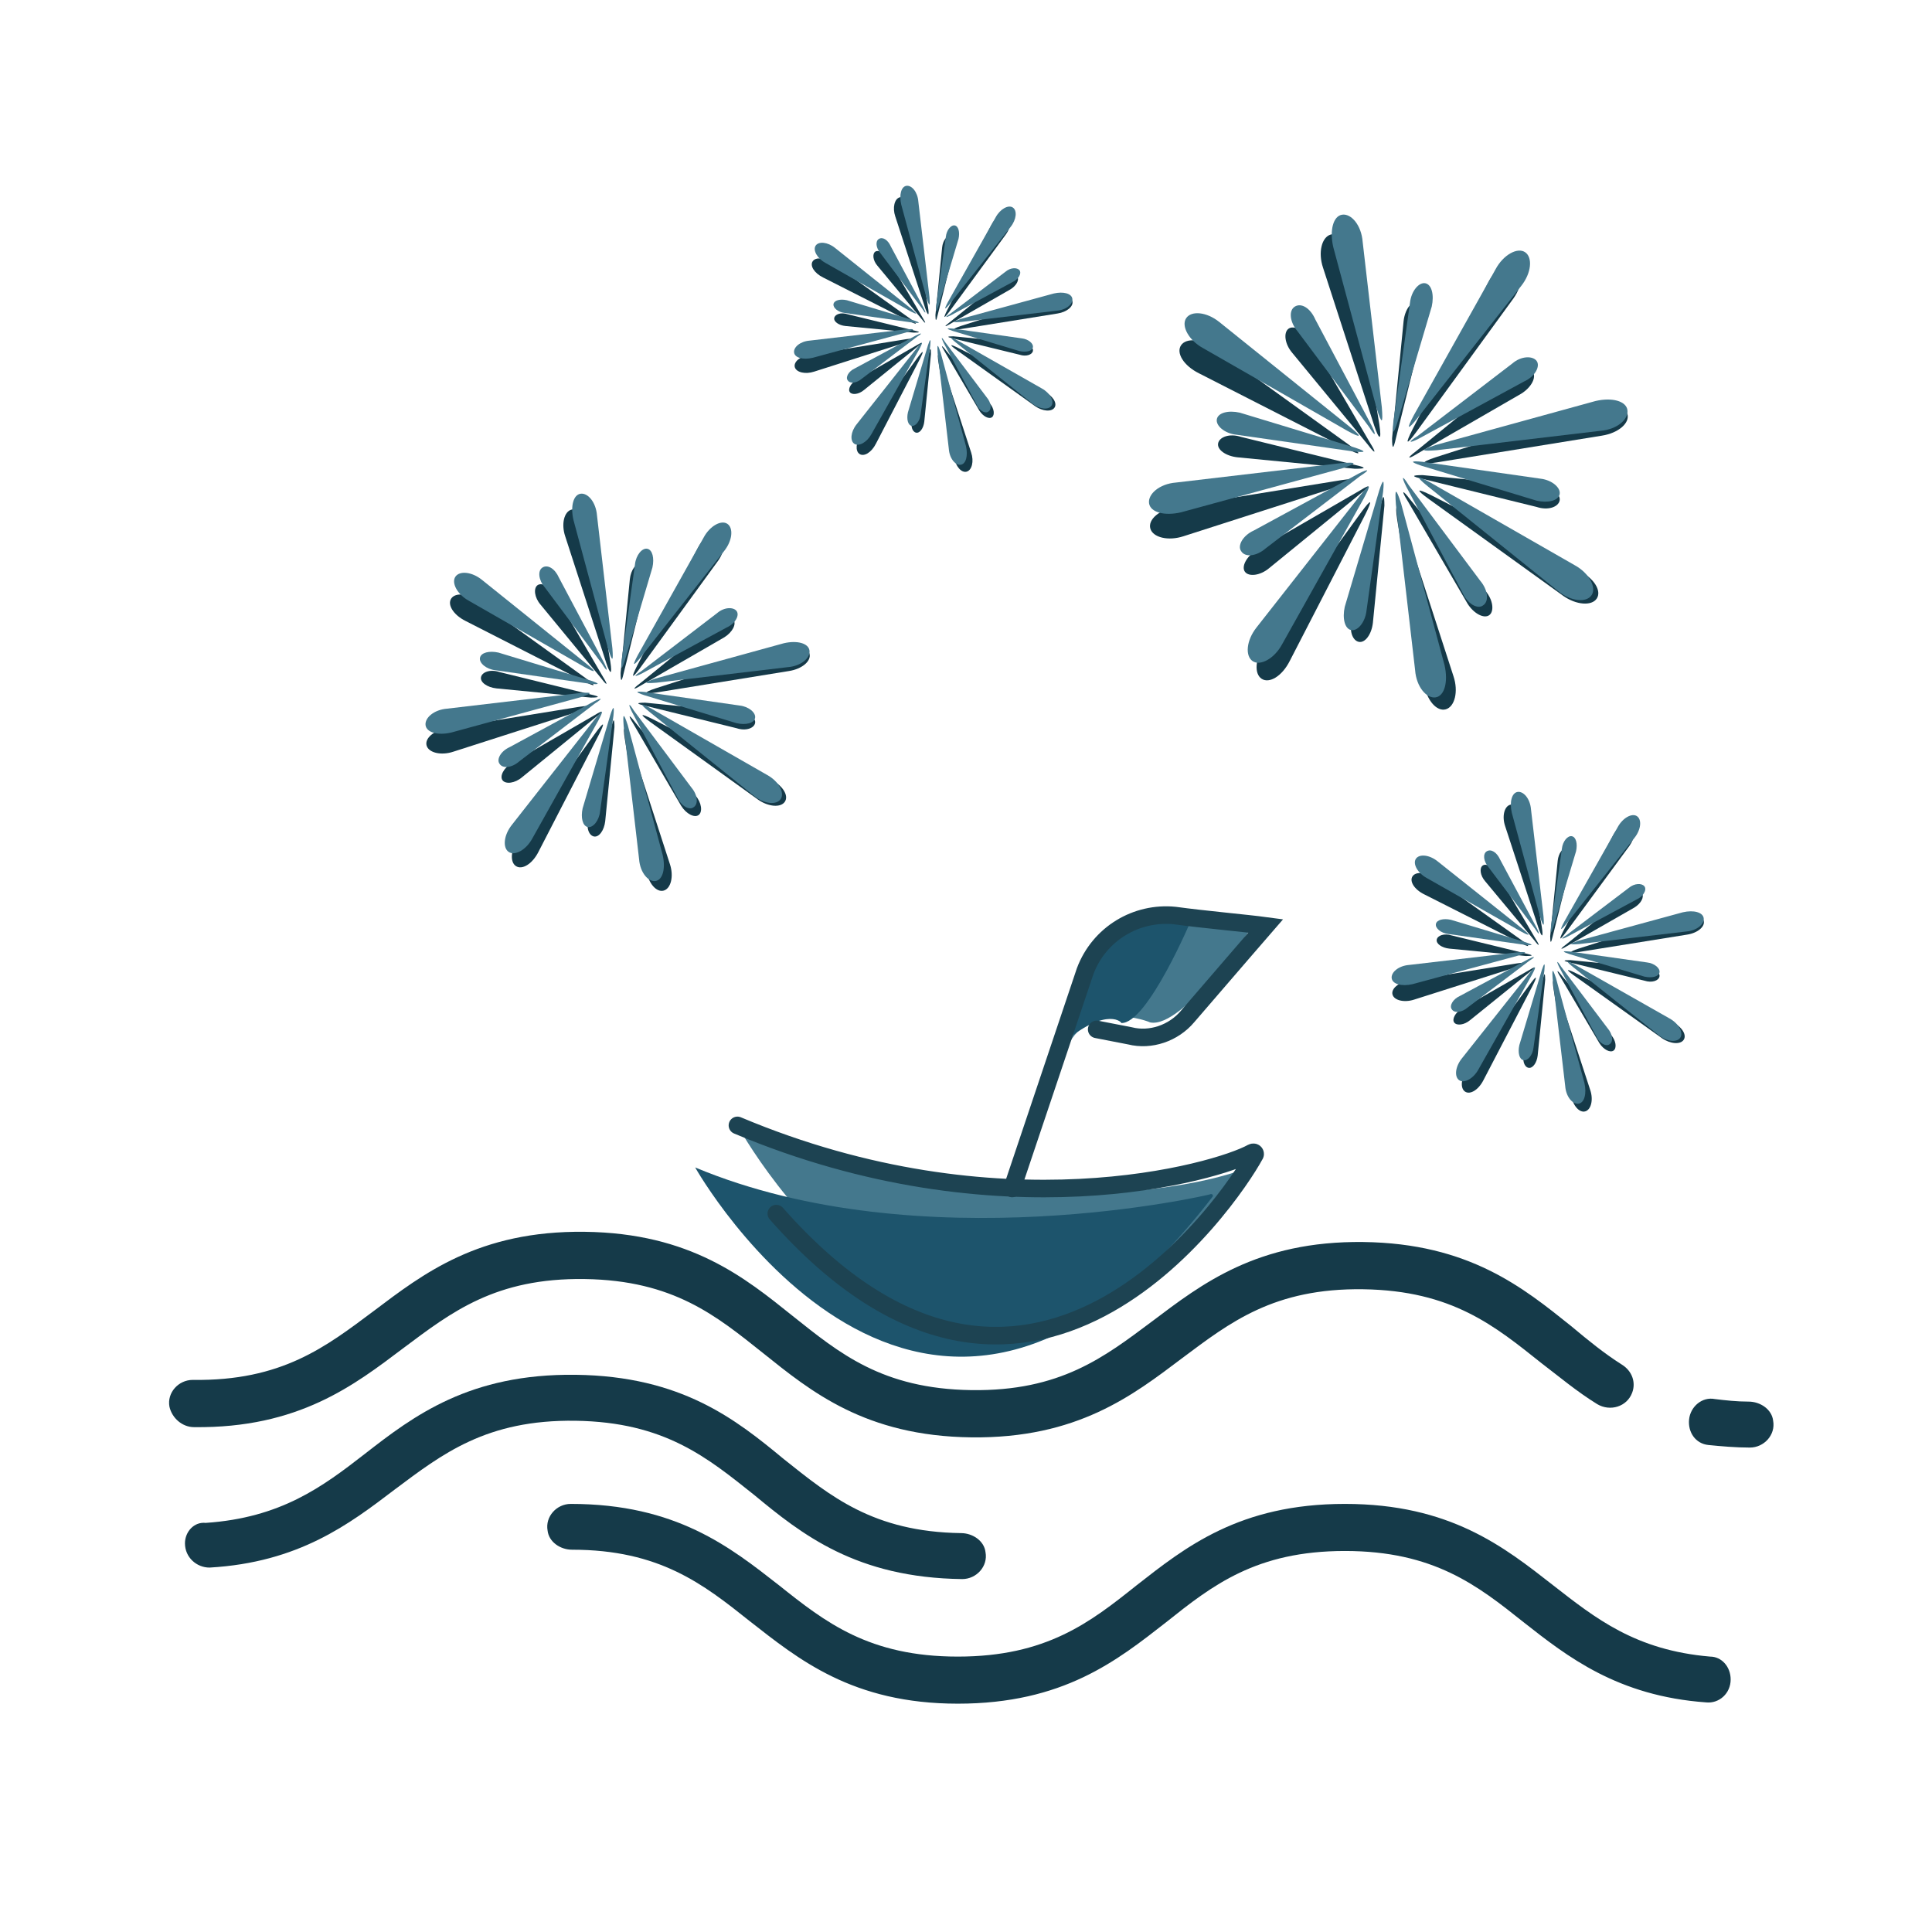 <?xml version="1.0" encoding="UTF-8" standalone="no"?>
<svg width="220px" height="220px" viewBox="0 0 220 220" version="1.1" xmlns="http://www.w3.org/2000/svg" xmlns:xlink="http://www.w3.org/1999/xlink">
    <!-- Generator: Sketch 45.1 (43504) - http://www.bohemiancoding.com/sketch -->
    <title>tng4.0_PendingAct_no_pending</title>
    <desc>Created with Sketch.</desc>
    <defs></defs>
    <g id="Cut-image" stroke="none" stroke-width="1" fill="none" fill-rule="evenodd">
        <g id="tng4.0_PendingAct_no_pending">
            <g id="Group-5">
                <g id="Group-4">
                    <g id="EmptyActionItem" transform="translate(19, 21)">
                        <path d="M178.073,170.247 C178.073,171.841 176.755,173 175.291,172.855 C165.187,172.131 159.476,167.639 154.498,163.727 C149.226,159.525 144.248,155.613 134.144,155.613 C124.04,155.613 119.061,159.525 113.79,163.727 C108.225,168.074 102.075,173 90.068,173 C78.06,173 71.91,167.929 66.346,163.582 C61.074,159.38 56.096,155.468 46.138,155.468 C44.82,155.468 43.503,154.599 43.356,153.294 C43.063,151.701 44.381,150.252 45.992,150.252 C57.999,150.252 64.149,155.178 69.714,159.525 C74.985,163.727 79.964,167.639 90.068,167.639 C100.172,167.639 105.15,163.727 110.422,159.525 C115.986,155.178 122.136,150.252 134.144,150.252 C146.151,150.252 152.301,155.178 157.866,159.525 C162.698,163.292 167.237,166.914 175.73,167.639 C177.048,167.639 178.073,168.798 178.073,170.247 L178.073,170.247 Z" id="Shape" fill="#153A49" fill-rule="nonzero"></path>
                        <g id="Group" transform="translate(0, 119.122)" fill-rule="nonzero" fill="#153A49">
                            <path d="M176.284,19.191 C177.462,19.336 178.788,19.481 180.113,19.481 C181.438,19.481 182.764,20.354 182.911,21.662 C183.206,23.261 181.88,24.715 180.26,24.715 C178.64,24.715 177.02,24.57 175.548,24.424 C174.075,24.279 173.191,22.971 173.338,21.517 L173.338,21.517 C173.486,20.063 174.811,18.9 176.284,19.191 Z" id="Shape"></path>
                            <path d="M166.859,18.464 C166.269,20.063 164.355,20.645 162.882,19.772 C160.526,18.318 158.464,16.574 156.55,15.12 C151.248,10.904 146.388,6.833 136.226,6.688 C126.064,6.542 121.057,10.468 115.608,14.538 C110.012,18.755 103.679,23.698 91.603,23.552 C79.527,23.407 73.341,18.318 67.892,13.957 C62.59,9.741 57.73,5.67 47.569,5.525 C37.407,5.379 32.4,9.305 26.951,13.375 C21.354,17.591 15.022,22.534 3.093,22.389 C1.767,22.389 0.589,21.371 0.295,20.063 C1.84852134e-14,18.464 1.325,17.01 2.945,17.01 C13.107,17.155 18.114,13.23 23.563,9.159 C29.16,4.943 35.492,6.15896223e-14 47.569,0.145 C59.645,0.291 65.83,5.379 71.279,9.741 C76.581,13.957 81.441,18.028 91.603,18.173 C101.765,18.318 106.772,14.393 112.221,10.322 C117.817,6.106 124.15,1.163 136.226,1.308 C148.302,1.454 154.488,6.542 159.937,10.904 C161.851,12.503 163.619,13.957 165.68,15.265 C166.859,15.992 167.3,17.301 166.859,18.464 L166.859,18.464 Z" id="Shape"></path>
                            <path d="M2.062,35.619 C2.062,37.218 3.387,38.381 4.86,38.381 C15.022,37.8 20.765,33.438 25.92,29.513 C31.369,25.442 36.376,21.517 46.538,21.662 C56.7,21.808 61.559,25.878 66.861,30.094 C72.31,34.601 78.496,39.544 90.572,39.69 C92.192,39.69 93.517,38.236 93.223,36.637 C93.076,35.328 91.75,34.456 90.425,34.456 C80.41,34.311 75.55,30.24 70.248,26.024 C64.799,21.517 58.614,16.574 46.538,16.428 C34.462,16.283 28.129,21.081 22.533,25.442 C17.673,29.222 12.96,32.711 4.418,33.293 C3.093,33.148 2.062,34.311 2.062,35.619 L2.062,35.619 Z" id="Shape"></path>
                        </g>
                        <path d="M64.973,107.15 C94.791,119.61 119.591,113.893 123.576,111.694 C123.871,111.547 124.019,111.84 123.871,111.987 C90.953,154.937 64.973,107.15 64.973,107.15 Z" id="Shape" fill="#44788D" fill-rule="nonzero"></path>
                        <path d="M102.272,98.769 C102.272,98.769 107.686,78.941 123.929,84.044 C123.929,84.044 115.735,96.29 111.93,95.415 C112.076,95.415 104.76,92.5 102.272,98.769 Z" id="Shape" fill="#44788D" fill-rule="nonzero"></path>
                        <path d="M102.272,97.571 C102.272,97.571 104.505,80.35 116.71,83.616 C116.71,83.616 111.649,95.641 108.672,95.493 C108.821,95.493 107.184,93.563 102.272,97.571 Z" id="Shape" fill="#1D546C" fill-rule="nonzero"></path>
                        <path d="M60.16,111.939 C85.993,122.75 118.911,115.007 118.763,115.007 C119.059,114.861 119.206,115.153 119.059,115.299 C86.14,158.104 60.16,111.939 60.16,111.939 Z" id="Shape" fill="#1D546C" fill-rule="nonzero"></path>
                        <path d="M64.973,107.15 C94.791,119.705 119.591,112.467 123.576,110.252 C123.871,110.104 124.019,110.399 123.871,110.547 C121.067,115.717 98.039,149.691 69.401,117.194" id="Shape" stroke="#1D4352" stroke-width="2" stroke-linecap="round"></path>
                        <path d="M96.256,114.333 L104.569,89.588 C106.173,85.316 110.403,82.812 114.778,83.254 C117.986,83.696 122.945,84.138 125.133,84.433 C125.133,84.433 121.049,89.146 116.236,94.743 C114.632,96.658 112.007,97.542 109.673,96.953 L105.881,96.216" id="Shape" stroke="#1D4352" stroke-width="2" stroke-linecap="round"></path>
                        <g id="Group-2" transform="translate(111.117, 3.17)" fill-rule="nonzero">
                            <g id="Group" transform="translate(0, 2.395)" fill="#153A49">
                                <path d="M23.45,24.059 C25.052,25.218 24.906,25.363 23.158,24.494 L6.409,15.943 C4.661,15.073 3.787,13.624 4.37,12.754 C4.952,11.885 6.7,12.03 8.156,13.044 L23.45,24.059 Z" id="Shape"></path>
                                <path d="M32.626,30.291 C31.024,29.132 31.169,28.987 32.917,29.856 L49.667,38.407 C51.415,39.277 52.288,40.726 51.706,41.596 C51.123,42.466 49.375,42.321 47.919,41.306 L32.626,30.291 Z" id="Shape"></path>
                                <path d="M24.906,31.74 C26.071,30.146 26.217,30.291 25.343,32.03 L16.75,48.698 C15.876,50.437 14.419,51.307 13.545,50.727 C12.672,50.147 12.817,48.408 13.837,46.959 L24.906,31.74 Z" id="Shape"></path>
                                <path d="M31.169,22.61 C30.004,24.204 29.858,24.059 30.732,22.32 L39.326,5.652 C40.199,3.913 41.656,3.044 42.53,3.623 C43.404,4.203 43.258,5.942 42.239,7.392 L31.169,22.61 Z" id="Shape"></path>
                                <path d="M22.576,28.117 C24.469,27.827 24.469,28.117 22.721,28.697 L4.661,34.494 C2.913,35.074 1.165,34.639 0.874,33.625 C0.583,32.61 1.893,31.451 3.787,31.161 L22.576,28.117 Z" id="Shape"></path>
                                <path d="M33.5,26.088 C31.606,26.378 31.606,26.088 33.354,25.508 L51.415,19.711 C53.162,19.131 54.91,19.566 55.201,20.581 C55.493,21.595 54.182,22.755 52.288,23.044 L33.5,26.088 Z" id="Shape"></path>
                                <path d="M28.984,32.61 C28.693,30.726 28.984,30.726 29.567,32.465 L35.393,50.437 C35.976,52.176 35.539,53.915 34.519,54.205 C33.5,54.495 32.334,53.191 32.043,51.307 L28.984,32.61 Z" id="Shape"></path>
                                <path d="M26.945,21.74 C27.237,23.624 26.945,23.624 26.363,21.885 L20.537,3.913 C19.954,2.174 20.391,0.435 21.411,0.145 C22.43,-0.145 23.595,1.159 23.887,3.044 L26.945,21.74 Z" id="Shape"></path>
                                <path d="M24.178,26.378 C25.489,26.668 25.489,26.813 24.178,26.813 L10.778,25.508 C9.467,25.363 8.448,24.639 8.593,23.914 C8.739,23.189 9.904,22.755 11.215,23.189 L24.178,26.378 Z" id="Shape"></path>
                                <path d="M31.897,27.972 C30.587,27.682 30.587,27.537 31.897,27.537 L45.297,28.842 C46.608,28.987 47.628,29.711 47.482,30.436 C47.336,31.161 46.171,31.596 44.86,31.161 L31.897,27.972 Z" id="Shape"></path>
                                <path d="M27.091,31.016 C27.382,29.711 27.528,29.711 27.528,31.016 L26.217,44.35 C26.071,45.654 25.343,46.669 24.615,46.524 C23.887,46.379 23.45,45.219 23.887,43.915 L27.091,31.016 Z" id="Shape"></path>
                                <path d="M28.839,23.334 C28.547,24.639 28.402,24.639 28.402,23.334 L29.713,10 C29.858,8.696 30.587,7.681 31.315,7.826 C32.043,7.971 32.48,9.131 32.043,10.435 L28.839,23.334 Z" id="Shape"></path>
                                <path d="M24.761,29.277 C25.926,28.552 26.071,28.697 24.906,29.566 L14.419,38.118 C13.4,38.987 12.089,39.132 11.652,38.552 C11.215,37.973 11.798,36.813 12.963,36.089 L24.761,29.277 Z" id="Shape"></path>
                                <path d="M31.315,25.074 C30.15,25.798 30.004,25.653 31.169,24.784 L41.656,16.233 C42.676,15.363 43.986,15.218 44.423,15.798 C44.86,16.378 44.278,17.537 43.112,18.262 L31.315,25.074 Z" id="Shape"></path>
                                <path d="M30.15,30.436 C29.421,29.277 29.567,29.132 30.441,30.291 L39.034,40.726 C39.908,41.741 40.054,43.045 39.471,43.48 C38.889,43.915 37.723,43.335 36.995,42.176 L30.15,30.436 Z" id="Shape"></path>
                                <path d="M25.926,23.914 C26.654,25.074 26.508,25.218 25.634,24.059 L17.041,13.624 C16.167,12.609 16.022,11.305 16.604,10.87 C17.187,10.435 18.352,11.015 19.08,12.174 L25.926,23.914 Z" id="Shape"></path>
                            </g>
                            <g id="Group" fill="#44788D">
                                <path d="M24.178,26.801 C25.489,27.243 25.489,27.39 24.032,27.243 L10.632,25.327 C9.322,25.18 8.302,24.296 8.448,23.559 C8.593,22.822 9.759,22.527 11.069,22.822 L24.178,26.801 Z" id="Shape"></path>
                                <path d="M31.752,28.864 C30.441,28.422 30.441,28.274 31.897,28.422 L45.297,30.337 C46.608,30.485 47.628,31.369 47.482,32.105 C47.336,32.842 46.171,33.137 44.86,32.842 L31.752,28.864 Z" id="Shape"></path>
                                <path d="M26.945,31.663 C27.382,30.337 27.528,30.337 27.382,31.811 L25.489,45.368 C25.343,46.694 24.469,47.725 23.741,47.578 C23.013,47.431 22.721,46.252 23.013,44.926 L26.945,31.663 Z" id="Shape"></path>
                                <path d="M28.984,24.001 C28.547,25.327 28.402,25.327 28.547,23.853 L30.441,10.297 C30.587,8.97 31.46,7.939 32.189,8.086 C32.917,8.234 33.208,9.412 32.917,10.739 L28.984,24.001 Z" id="Shape"></path>
                                <path d="M24.615,29.748 C25.78,29.158 25.926,29.306 24.761,30.042 L13.982,38.295 C12.963,39.179 11.652,39.326 11.215,38.589 C10.778,38 11.361,36.821 12.672,36.232 L24.615,29.748 Z" id="Shape"></path>
                                <path d="M31.46,25.769 C30.295,26.359 30.15,26.211 31.315,25.474 L42.093,17.222 C43.112,16.338 44.423,16.338 44.86,16.928 C45.297,17.517 44.715,18.696 43.404,19.285 L31.46,25.769 Z" id="Shape"></path>
                                <path d="M30.004,31.221 C29.421,30.042 29.567,29.895 30.295,31.074 L38.452,41.978 C39.326,43.01 39.471,44.336 38.743,44.778 C38.16,45.22 36.995,44.631 36.413,43.305 L30.004,31.221 Z" id="Shape"></path>
                                <path d="M26.071,24.296 C26.654,25.474 26.508,25.622 25.78,24.443 L17.624,13.538 C16.75,12.507 16.604,11.181 17.332,10.739 C18.061,10.297 19.08,10.886 19.663,12.212 L26.071,24.296 Z" id="Shape"></path>
                                <path d="M23.595,24.443 C25.052,25.622 24.906,25.769 23.304,24.885 L6.846,15.454 C5.243,14.57 4.37,12.949 4.952,12.065 C5.535,11.181 7.283,11.328 8.739,12.507 L23.595,24.443 Z" id="Shape"></path>
                                <path d="M32.48,31.221 C31.024,30.042 31.169,29.895 32.771,30.779 L49.23,40.21 C50.832,41.094 51.706,42.715 51.123,43.599 C50.541,44.484 48.793,44.336 47.336,43.157 L32.48,31.221 Z" id="Shape"></path>
                                <path d="M24.761,32.253 C25.926,30.779 26.071,30.927 25.197,32.548 L15.876,49.199 C15.002,50.82 13.4,51.704 12.526,51.115 C11.652,50.525 11.798,48.757 12.963,47.283 L24.761,32.253 Z" id="Shape"></path>
                                <path d="M31.315,23.411 C30.15,24.885 30.004,24.738 30.878,23.117 L40.199,6.465 C41.073,4.844 42.676,3.96 43.549,4.55 C44.423,5.139 44.278,6.907 43.112,8.381 L31.315,23.411 Z" id="Shape"></path>
                                <path d="M22.576,28.569 C24.469,28.422 24.469,28.569 22.721,29.158 L4.37,34.168 C2.476,34.611 0.874,34.168 0.728,33.137 C0.583,32.105 1.893,30.927 3.787,30.779 L22.576,28.569 Z" id="Shape"></path>
                                <path d="M33.5,27.095 C31.606,27.243 31.606,27.095 33.354,26.506 L51.56,21.496 C53.454,21.054 55.056,21.496 55.201,22.527 C55.347,23.559 54.036,24.738 52.143,24.885 L33.5,27.095 Z" id="Shape"></path>
                                <path d="M28.839,33.284 C28.693,31.369 28.839,31.369 29.421,33.137 L34.373,51.557 C34.81,53.472 34.373,55.093 33.354,55.241 C32.334,55.388 31.169,54.062 31.024,52.146 L28.839,33.284 Z" id="Shape"></path>
                                <path d="M27.237,22.233 C27.382,24.148 27.237,24.148 26.654,22.38 L21.702,3.96 C21.265,2.045 21.702,0.424 22.721,0.276 C23.741,0.129 24.906,1.455 25.052,3.371 L27.237,22.233 Z" id="Shape"></path>
                            </g>
                        </g>
                        <g id="Group-2-Copy" transform="translate(71, 0)" fill-rule="nonzero">
                            <g id="Group" transform="translate(0, 1.384)" fill="#153A49">
                                <path d="M13.64,13.903 C14.572,14.573 14.487,14.656 13.471,14.154 L3.728,9.213 C2.711,8.71 2.203,7.873 2.542,7.37 C2.88,6.868 3.897,6.951 4.744,7.538 L13.64,13.903 Z" id="Shape"></path>
                                <path d="M18.977,17.504 C18.045,16.834 18.13,16.75 19.147,17.253 L28.89,22.194 C29.906,22.696 30.415,23.534 30.076,24.036 C29.737,24.539 28.72,24.455 27.873,23.869 L18.977,17.504 Z" id="Shape"></path>
                                <path d="M14.487,18.341 C15.165,17.42 15.25,17.504 14.741,18.509 L9.743,28.14 C9.235,29.145 8.387,29.648 7.879,29.313 C7.371,28.978 7.455,27.973 8.048,27.135 L14.487,18.341 Z" id="Shape"></path>
                                <path d="M18.13,13.065 C17.452,13.986 17.368,13.903 17.876,12.898 L22.874,3.266 C23.383,2.261 24.23,1.759 24.738,2.094 C25.247,2.429 25.162,3.434 24.569,4.271 L18.13,13.065 Z" id="Shape"></path>
                                <path d="M13.132,16.248 C14.233,16.08 14.233,16.248 13.216,16.583 L2.711,19.933 C1.694,20.268 0.678,20.016 0.508,19.43 C0.339,18.844 1.101,18.174 2.203,18.006 L13.132,16.248 Z" id="Shape"></path>
                                <path d="M19.486,15.075 C18.384,15.243 18.384,15.075 19.401,14.74 L29.906,11.39 C30.923,11.055 31.94,11.306 32.109,11.893 C32.278,12.479 31.516,13.149 30.415,13.316 L19.486,15.075 Z" id="Shape"></path>
                                <path d="M16.859,18.844 C16.69,17.755 16.859,17.755 17.198,18.76 L20.587,29.145 C20.926,30.15 20.672,31.155 20.079,31.323 C19.486,31.49 18.808,30.736 18.638,29.648 L16.859,18.844 Z" id="Shape"></path>
                                <path d="M15.673,12.563 C15.843,13.651 15.673,13.651 15.334,12.646 L11.946,2.261 C11.607,1.256 11.861,0.251 12.454,0.084 C13.047,-0.084 13.725,0.67 13.894,1.759 L15.673,12.563 Z" id="Shape"></path>
                                <path d="M14.064,15.243 C14.826,15.41 14.826,15.494 14.064,15.494 L6.269,14.74 C5.507,14.656 4.914,14.238 4.998,13.819 C5.083,13.4 5.761,13.149 6.523,13.4 L14.064,15.243 Z" id="Shape"></path>
                                <path d="M18.554,16.164 C17.791,15.996 17.791,15.913 18.554,15.913 L26.348,16.666 C27.11,16.75 27.704,17.169 27.619,17.588 C27.534,18.006 26.856,18.258 26.094,18.006 L18.554,16.164 Z" id="Shape"></path>
                                <path d="M15.758,17.923 C15.927,17.169 16.012,17.169 16.012,17.923 L15.25,25.628 C15.165,26.381 14.741,26.968 14.318,26.884 C13.894,26.8 13.64,26.13 13.894,25.376 L15.758,17.923 Z" id="Shape"></path>
                                <path d="M16.775,13.484 C16.605,14.238 16.52,14.238 16.52,13.484 L17.283,5.779 C17.368,5.025 17.791,4.439 18.215,4.523 C18.638,4.606 18.893,5.276 18.638,6.03 L16.775,13.484 Z" id="Shape"></path>
                                <path d="M14.402,16.918 C15.08,16.499 15.165,16.583 14.487,17.085 L8.387,22.026 C7.794,22.529 7.032,22.613 6.778,22.278 C6.523,21.943 6.862,21.273 7.54,20.854 L14.402,16.918 Z" id="Shape"></path>
                                <path d="M18.215,14.489 C17.537,14.908 17.452,14.824 18.13,14.321 L24.23,9.38 C24.823,8.878 25.585,8.794 25.84,9.129 C26.094,9.464 25.755,10.134 25.077,10.553 L18.215,14.489 Z" id="Shape"></path>
                                <path d="M17.537,17.588 C17.113,16.918 17.198,16.834 17.707,17.504 L22.705,23.534 C23.213,24.12 23.298,24.874 22.959,25.125 C22.62,25.376 21.943,25.041 21.519,24.371 L17.537,17.588 Z" id="Shape"></path>
                                <path d="M15.08,13.819 C15.504,14.489 15.419,14.573 14.911,13.903 L9.912,7.873 C9.404,7.286 9.319,6.533 9.658,6.281 C9.997,6.03 10.675,6.365 11.098,7.035 L15.08,13.819 Z" id="Shape"></path>
                            </g>
                            <g id="Group" fill="#44788D">
                                <path d="M14.064,15.487 C14.826,15.742 14.826,15.827 13.979,15.742 L6.185,14.635 C5.422,14.55 4.829,14.039 4.914,13.613 C4.998,13.188 5.676,13.017 6.439,13.188 L14.064,15.487 Z" id="Shape"></path>
                                <path d="M18.469,16.679 C17.707,16.423 17.707,16.338 18.554,16.423 L26.348,17.53 C27.11,17.616 27.704,18.126 27.619,18.552 C27.534,18.978 26.856,19.148 26.094,18.978 L18.469,16.679 Z" id="Shape"></path>
                                <path d="M15.673,18.297 C15.927,17.53 16.012,17.53 15.927,18.382 L14.826,26.216 C14.741,26.982 14.233,27.578 13.809,27.493 C13.386,27.408 13.216,26.727 13.386,25.96 L15.673,18.297 Z" id="Shape"></path>
                                <path d="M16.859,13.869 C16.605,14.635 16.52,14.635 16.605,13.784 L17.707,5.95 C17.791,5.184 18.3,4.587 18.723,4.673 C19.147,4.758 19.316,5.439 19.147,6.205 L16.859,13.869 Z" id="Shape"></path>
                                <path d="M14.318,17.19 C14.995,16.849 15.08,16.934 14.402,17.36 L8.133,22.129 C7.54,22.639 6.778,22.725 6.523,22.299 C6.269,21.958 6.608,21.277 7.371,20.936 L14.318,17.19 Z" id="Shape"></path>
                                <path d="M18.3,14.891 C17.622,15.231 17.537,15.146 18.215,14.72 L24.484,9.952 C25.077,9.441 25.84,9.441 26.094,9.782 C26.348,10.122 26.009,10.803 25.247,11.144 L18.3,14.891 Z" id="Shape"></path>
                                <path d="M17.452,18.041 C17.113,17.36 17.198,17.275 17.622,17.956 L22.366,24.257 C22.874,24.853 22.959,25.62 22.536,25.875 C22.197,26.131 21.519,25.79 21.18,25.024 L17.452,18.041 Z" id="Shape"></path>
                                <path d="M15.165,14.039 C15.504,14.72 15.419,14.806 14.995,14.124 L10.251,7.823 C9.743,7.227 9.658,6.461 10.082,6.205 C10.505,5.95 11.098,6.291 11.437,7.057 L15.165,14.039 Z" id="Shape"></path>
                                <path d="M13.725,14.124 C14.572,14.806 14.487,14.891 13.555,14.38 L3.982,8.93 C3.05,8.419 2.542,7.483 2.88,6.972 C3.219,6.461 4.236,6.546 5.083,7.227 L13.725,14.124 Z" id="Shape"></path>
                                <path d="M18.893,18.041 C18.045,17.36 18.13,17.275 19.062,17.786 L28.635,23.235 C29.567,23.746 30.076,24.683 29.737,25.194 C29.398,25.705 28.381,25.62 27.534,24.938 L18.893,18.041 Z" id="Shape"></path>
                                <path d="M14.402,18.637 C15.08,17.786 15.165,17.871 14.657,18.808 L9.235,28.43 C8.726,29.366 7.794,29.877 7.286,29.537 C6.778,29.196 6.862,28.174 7.54,27.323 L14.402,18.637 Z" id="Shape"></path>
                                <path d="M18.215,13.528 C17.537,14.38 17.452,14.295 17.961,13.358 L23.383,3.736 C23.891,2.799 24.823,2.288 25.331,2.629 C25.84,2.97 25.755,3.991 25.077,4.843 L18.215,13.528 Z" id="Shape"></path>
                                <path d="M13.132,16.509 C14.233,16.423 14.233,16.509 13.216,16.849 L2.542,19.744 C1.44,20 0.508,19.744 0.424,19.148 C0.339,18.552 1.101,17.871 2.203,17.786 L13.132,16.509 Z" id="Shape"></path>
                                <path d="M19.486,15.657 C18.384,15.742 18.384,15.657 19.401,15.316 L29.991,12.421 C31.092,12.166 32.024,12.421 32.109,13.017 C32.194,13.613 31.431,14.295 30.33,14.38 L19.486,15.657 Z" id="Shape"></path>
                                <path d="M16.775,19.233 C16.69,18.126 16.775,18.126 17.113,19.148 L19.994,29.792 C20.248,30.899 19.994,31.836 19.401,31.921 C18.808,32.006 18.13,31.24 18.045,30.133 L16.775,19.233 Z" id="Shape"></path>
                                <path d="M15.843,12.847 C15.927,13.954 15.843,13.954 15.504,12.932 L12.623,2.288 C12.369,1.181 12.623,0.245 13.216,0.16 C13.809,0.075 14.487,0.841 14.572,1.948 L15.843,12.847 Z" id="Shape"></path>
                            </g>
                        </g>
                        <g id="Group-2-Copy-3" transform="translate(139, 69)" fill-rule="nonzero">
                            <g id="Group" transform="translate(0, 1.546)" fill="#153A49">
                                <path d="M15.293,15.538 C16.338,16.287 16.243,16.381 15.103,15.819 L4.18,10.296 C3.04,9.735 2.47,8.799 2.85,8.237 C3.23,7.675 4.37,7.769 5.319,8.424 L15.293,15.538 Z" id="Shape"></path>
                                <path d="M21.278,19.563 C20.233,18.814 20.328,18.721 21.468,19.282 L32.391,24.805 C33.531,25.366 34.101,26.302 33.721,26.864 C33.341,27.426 32.201,27.332 31.251,26.677 L21.278,19.563 Z" id="Shape"></path>
                                <path d="M16.243,20.499 C17.003,19.469 17.098,19.563 16.528,20.686 L10.924,31.451 C10.354,32.574 9.404,33.135 8.834,32.761 C8.264,32.387 8.359,31.263 9.024,30.327 L16.243,20.499 Z" id="Shape"></path>
                                <path d="M20.328,14.602 C19.568,15.632 19.473,15.538 20.043,14.415 L25.647,3.651 C26.217,2.527 27.167,1.966 27.737,2.34 C28.307,2.714 28.212,3.838 27.547,4.774 L20.328,14.602 Z" id="Shape"></path>
                                <path d="M14.723,18.159 C15.958,17.972 15.958,18.159 14.818,18.533 L3.04,22.278 C1.9,22.652 0.76,22.371 0.57,21.716 C0.38,21.061 1.235,20.312 2.47,20.125 L14.723,18.159 Z" id="Shape"></path>
                                <path d="M21.848,16.849 C20.613,17.036 20.613,16.849 21.753,16.474 L33.531,12.73 C34.671,12.356 35.811,12.636 36.001,13.292 C36.191,13.947 35.336,14.696 34.101,14.883 L21.848,16.849 Z" id="Shape"></path>
                                <path d="M18.903,21.061 C18.713,19.844 18.903,19.844 19.283,20.967 L23.082,32.574 C23.462,33.697 23.177,34.82 22.512,35.008 C21.848,35.195 21.088,34.352 20.898,33.135 L18.903,21.061 Z" id="Shape"></path>
                                <path d="M17.573,14.04 C17.763,15.257 17.573,15.257 17.193,14.134 L13.393,2.527 C13.014,1.404 13.299,0.281 13.963,0.094 C14.628,-0.094 15.388,0.749 15.578,1.966 L17.573,14.04 Z" id="Shape"></path>
                                <path d="M15.768,17.036 C16.623,17.223 16.623,17.317 15.768,17.317 L7.029,16.474 C6.174,16.381 5.509,15.913 5.604,15.445 C5.699,14.976 6.459,14.696 7.314,14.976 L15.768,17.036 Z" id="Shape"></path>
                                <path d="M20.803,18.065 C19.948,17.878 19.948,17.785 20.803,17.785 L29.542,18.627 C30.397,18.721 31.062,19.189 30.967,19.657 C30.872,20.125 30.112,20.405 29.257,20.125 L20.803,18.065 Z" id="Shape"></path>
                                <path d="M17.668,20.031 C17.858,19.189 17.953,19.189 17.953,20.031 L17.098,28.643 C17.003,29.485 16.528,30.14 16.053,30.047 C15.578,29.953 15.293,29.204 15.578,28.362 L17.668,20.031 Z" id="Shape"></path>
                                <path d="M18.808,15.07 C18.618,15.913 18.523,15.913 18.523,15.07 L19.378,6.459 C19.473,5.616 19.948,4.961 20.423,5.055 C20.898,5.148 21.183,5.897 20.898,6.739 L18.808,15.07 Z" id="Shape"></path>
                                <path d="M16.148,18.908 C16.908,18.44 17.003,18.533 16.243,19.095 L9.404,24.618 C8.739,25.179 7.884,25.273 7.599,24.898 C7.314,24.524 7.694,23.775 8.454,23.307 L16.148,18.908 Z" id="Shape"></path>
                                <path d="M20.423,16.193 C19.663,16.661 19.568,16.568 20.328,16.006 L27.167,10.484 C27.832,9.922 28.687,9.828 28.972,10.203 C29.257,10.577 28.877,11.326 28.117,11.794 L20.423,16.193 Z" id="Shape"></path>
                                <path d="M19.663,19.657 C19.188,18.908 19.283,18.814 19.853,19.563 L25.457,26.302 C26.027,26.958 26.122,27.8 25.742,28.081 C25.362,28.362 24.602,27.987 24.127,27.238 L19.663,19.657 Z" id="Shape"></path>
                                <path d="M16.908,15.445 C17.383,16.193 17.288,16.287 16.718,15.538 L11.114,8.799 C10.544,8.143 10.449,7.301 10.829,7.02 C11.209,6.739 11.969,7.114 12.444,7.863 L16.908,15.445 Z" id="Shape"></path>
                            </g>
                            <g id="Group" fill="#44788D">
                                <path d="M15.768,17.309 C16.623,17.594 16.623,17.689 15.673,17.594 L6.934,16.357 C6.079,16.262 5.414,15.691 5.509,15.215 C5.604,14.739 6.364,14.549 7.219,14.739 L15.768,17.309 Z" id="Shape"></path>
                                <path d="M20.708,18.641 C19.853,18.356 19.853,18.26 20.803,18.356 L29.542,19.593 C30.397,19.688 31.062,20.259 30.967,20.735 C30.872,21.211 30.112,21.401 29.257,21.211 L20.708,18.641 Z" id="Shape"></path>
                                <path d="M17.573,20.449 C17.858,19.593 17.953,19.593 17.858,20.544 L16.623,29.3 C16.528,30.156 15.958,30.823 15.483,30.727 C15.008,30.632 14.818,29.871 15.008,29.014 L17.573,20.449 Z" id="Shape"></path>
                                <path d="M18.903,15.501 C18.618,16.357 18.523,16.357 18.618,15.405 L19.853,6.65 C19.948,5.793 20.518,5.127 20.993,5.222 C21.468,5.318 21.658,6.079 21.468,6.935 L18.903,15.501 Z" id="Shape"></path>
                                <path d="M16.053,19.212 C16.813,18.831 16.908,18.927 16.148,19.402 L9.119,24.732 C8.454,25.303 7.599,25.398 7.314,24.922 C7.029,24.542 7.409,23.78 8.264,23.4 L16.053,19.212 Z" id="Shape"></path>
                                <path d="M20.518,16.643 C19.758,17.023 19.663,16.928 20.423,16.452 L27.452,11.123 C28.117,10.552 28.972,10.552 29.257,10.932 C29.542,11.313 29.162,12.074 28.307,12.455 L20.518,16.643 Z" id="Shape"></path>
                                <path d="M19.568,20.164 C19.188,19.402 19.283,19.307 19.758,20.069 L25.077,27.111 C25.647,27.777 25.742,28.634 25.267,28.919 C24.887,29.205 24.127,28.824 23.747,27.968 L19.568,20.164 Z" id="Shape"></path>
                                <path d="M17.003,15.691 C17.383,16.452 17.288,16.547 16.813,15.786 L11.494,8.744 C10.924,8.077 10.829,7.221 11.304,6.935 C11.779,6.65 12.444,7.031 12.824,7.887 L17.003,15.691 Z" id="Shape"></path>
                                <path d="M15.388,15.786 C16.338,16.547 16.243,16.643 15.198,16.072 L4.464,9.981 C3.42,9.41 2.85,8.363 3.23,7.792 C3.61,7.221 4.749,7.316 5.699,8.077 L15.388,15.786 Z" id="Shape"></path>
                                <path d="M21.183,20.164 C20.233,19.402 20.328,19.307 21.373,19.878 L32.106,25.969 C33.151,26.54 33.721,27.587 33.341,28.158 C32.961,28.729 31.821,28.634 30.872,27.872 L21.183,20.164 Z" id="Shape"></path>
                                <path d="M16.148,20.83 C16.908,19.878 17.003,19.973 16.433,21.02 L10.354,31.774 C9.784,32.821 8.739,33.392 8.169,33.012 C7.599,32.631 7.694,31.489 8.454,30.537 L16.148,20.83 Z" id="Shape"></path>
                                <path d="M20.423,15.12 C19.663,16.072 19.568,15.976 20.138,14.93 L26.217,4.176 C26.787,3.129 27.832,2.558 28.402,2.938 C28.972,3.319 28.877,4.461 28.117,5.413 L20.423,15.12 Z" id="Shape"></path>
                                <path d="M14.723,18.451 C15.958,18.356 15.958,18.451 14.818,18.831 L2.85,22.067 C1.615,22.353 0.57,22.067 0.475,21.401 C0.38,20.735 1.235,19.973 2.47,19.878 L14.723,18.451 Z" id="Shape"></path>
                                <path d="M21.848,17.499 C20.613,17.594 20.613,17.499 21.753,17.118 L33.626,13.883 C34.861,13.597 35.906,13.883 36.001,14.549 C36.096,15.215 35.241,15.976 34.006,16.072 L21.848,17.499 Z" id="Shape"></path>
                                <path d="M18.808,21.496 C18.713,20.259 18.808,20.259 19.188,21.401 L22.417,33.297 C22.702,34.534 22.417,35.581 21.753,35.676 C21.088,35.771 20.328,34.915 20.233,33.678 L18.808,21.496 Z" id="Shape"></path>
                                <path d="M17.763,14.359 C17.858,15.596 17.763,15.596 17.383,14.454 L14.153,2.558 C13.868,1.32 14.153,0.274 14.818,0.178 C15.483,0.083 16.243,0.94 16.338,2.177 L17.763,14.359 Z" id="Shape"></path>
                            </g>
                        </g>
                        <g id="Group-2-Copy-2" transform="translate(28.877, 35)" fill-rule="nonzero">
                            <g id="Group" transform="translate(0, 1.921)" fill="#153A49">
                                <path d="M18.819,19.304 C20.105,20.234 19.988,20.351 18.585,19.653 L5.143,12.792 C3.74,12.094 3.039,10.931 3.507,10.233 C3.974,9.536 5.377,9.652 6.546,10.466 L18.819,19.304 Z" id="Shape"></path>
                                <path d="M26.183,24.304 C24.897,23.374 25.014,23.258 26.417,23.956 L39.859,30.817 C41.261,31.514 41.963,32.677 41.495,33.375 C41.027,34.073 39.625,33.956 38.456,33.142 L26.183,24.304 Z" id="Shape"></path>
                                <path d="M19.988,25.467 C20.923,24.188 21.04,24.304 20.338,25.7 L13.442,39.073 C12.741,40.469 11.572,41.166 10.871,40.701 C10.169,40.236 10.286,38.841 11.104,37.678 L19.988,25.467 Z" id="Shape"></path>
                                <path d="M25.014,18.141 C24.079,19.42 23.962,19.304 24.663,17.908 L31.56,4.535 C32.261,3.14 33.43,2.442 34.131,2.907 C34.832,3.372 34.716,4.768 33.897,5.931 L25.014,18.141 Z" id="Shape"></path>
                                <path d="M18.118,22.56 C19.637,22.327 19.637,22.56 18.234,23.025 L3.74,27.677 C2.338,28.142 0.935,27.793 0.701,26.979 C0.468,26.165 1.52,25.235 3.039,25.002 L18.118,22.56 Z" id="Shape"></path>
                                <path d="M26.884,20.932 C25.365,21.165 25.365,20.932 26.767,20.467 L41.261,15.815 C42.664,15.35 44.066,15.699 44.3,16.513 C44.534,17.327 43.482,18.257 41.963,18.49 L26.884,20.932 Z" id="Shape"></path>
                                <path d="M23.261,26.165 C23.027,24.653 23.261,24.653 23.728,26.049 L28.404,40.469 C28.871,41.864 28.52,43.259 27.702,43.492 C26.884,43.725 25.949,42.678 25.715,41.166 L23.261,26.165 Z" id="Shape"></path>
                                <path d="M21.624,17.443 C21.858,18.955 21.624,18.955 21.157,17.56 L16.481,3.14 C16.014,1.744 16.364,0.349 17.182,0.116 C18.001,-0.116 18.936,0.93 19.17,2.442 L21.624,17.443 Z" id="Shape"></path>
                                <path d="M19.403,21.165 C20.455,21.397 20.455,21.513 19.403,21.513 L8.65,20.467 C7.598,20.351 6.779,19.769 6.896,19.188 C7.013,18.606 7.948,18.257 9,18.606 L19.403,21.165 Z" id="Shape"></path>
                                <path d="M25.598,22.444 C24.546,22.211 24.546,22.095 25.598,22.095 L36.352,23.142 C37.404,23.258 38.222,23.839 38.105,24.421 C37.988,25.002 37.053,25.351 36.001,25.002 L25.598,22.444 Z" id="Shape"></path>
                                <path d="M21.741,24.886 C21.975,23.839 22.092,23.839 22.092,24.886 L21.04,35.584 C20.923,36.631 20.338,37.445 19.754,37.329 C19.17,37.212 18.819,36.282 19.17,35.236 L21.741,24.886 Z" id="Shape"></path>
                                <path d="M23.144,18.723 C22.91,19.769 22.793,19.769 22.793,18.723 L23.845,8.024 C23.962,6.977 24.546,6.163 25.131,6.28 C25.715,6.396 26.066,7.326 25.715,8.373 L23.144,18.723 Z" id="Shape"></path>
                                <path d="M19.871,23.49 C20.806,22.909 20.923,23.025 19.988,23.723 L11.572,30.584 C10.754,31.282 9.702,31.398 9.351,30.933 C9,30.468 9.468,29.537 10.403,28.956 L19.871,23.49 Z" id="Shape"></path>
                                <path d="M25.131,20.118 C24.196,20.699 24.079,20.583 25.014,19.885 L33.43,13.024 C34.248,12.327 35.3,12.21 35.651,12.675 C36.001,13.141 35.534,14.071 34.599,14.652 L25.131,20.118 Z" id="Shape"></path>
                                <path d="M24.196,24.421 C23.611,23.49 23.728,23.374 24.429,24.304 L31.326,32.677 C32.027,33.491 32.144,34.538 31.676,34.887 C31.209,35.236 30.274,34.77 29.689,33.84 L24.196,24.421 Z" id="Shape"></path>
                                <path d="M20.806,19.188 C21.39,20.118 21.273,20.234 20.572,19.304 L13.676,10.931 C12.974,10.117 12.858,9.071 13.325,8.722 C13.793,8.373 14.728,8.838 15.312,9.768 L20.806,19.188 Z" id="Shape"></path>
                            </g>
                            <g id="Group" fill="#44788D">
                                <path d="M19.403,21.504 C20.455,21.858 20.455,21.977 19.286,21.858 L8.533,20.321 C7.481,20.203 6.663,19.494 6.779,18.903 C6.896,18.311 7.831,18.075 8.883,18.311 L19.403,21.504 Z" id="Shape"></path>
                                <path d="M25.481,23.159 C24.429,22.804 24.429,22.686 25.598,22.804 L36.352,24.341 C37.404,24.46 38.222,25.169 38.105,25.76 C37.988,26.351 37.053,26.588 36.001,26.351 L25.481,23.159 Z" id="Shape"></path>
                                <path d="M21.624,25.405 C21.975,24.341 22.092,24.341 21.975,25.524 L20.455,36.401 C20.338,37.465 19.637,38.293 19.053,38.175 C18.468,38.056 18.234,37.111 18.468,36.046 L21.624,25.405 Z" id="Shape"></path>
                                <path d="M23.261,19.257 C22.91,20.321 22.793,20.321 22.91,19.139 L24.429,8.262 C24.546,7.197 25.248,6.37 25.832,6.488 C26.417,6.606 26.65,7.552 26.417,8.616 L23.261,19.257 Z" id="Shape"></path>
                                <path d="M19.754,23.868 C20.689,23.395 20.806,23.514 19.871,24.105 L11.221,30.726 C10.403,31.435 9.351,31.554 9,30.962 C8.65,30.489 9.117,29.544 10.169,29.071 L19.754,23.868 Z" id="Shape"></path>
                                <path d="M25.248,20.676 C24.313,21.149 24.196,21.031 25.131,20.44 L33.78,13.819 C34.599,13.109 35.651,13.109 36.001,13.582 C36.352,14.055 35.884,15.001 34.832,15.474 L25.248,20.676 Z" id="Shape"></path>
                                <path d="M24.079,25.051 C23.611,24.105 23.728,23.987 24.313,24.933 L30.858,33.682 C31.56,34.509 31.676,35.574 31.092,35.928 C30.624,36.283 29.689,35.81 29.222,34.746 L24.079,25.051 Z" id="Shape"></path>
                                <path d="M20.923,19.494 C21.39,20.44 21.273,20.558 20.689,19.612 L14.143,10.863 C13.442,10.035 13.325,8.971 13.91,8.616 C14.494,8.262 15.312,8.735 15.78,9.799 L20.923,19.494 Z" id="Shape"></path>
                                <path d="M18.936,19.612 C20.105,20.558 19.988,20.676 18.702,19.967 L5.494,12.4 C4.208,11.69 3.507,10.39 3.974,9.68 C4.442,8.971 5.844,9.089 7.013,10.035 L18.936,19.612 Z" id="Shape"></path>
                                <path d="M26.066,25.051 C24.897,24.105 25.014,23.987 26.3,24.696 L39.508,32.263 C40.794,32.972 41.495,34.273 41.027,34.982 C40.56,35.692 39.157,35.574 37.988,34.628 L26.066,25.051 Z" id="Shape"></path>
                                <path d="M19.871,25.878 C20.806,24.696 20.923,24.814 20.221,26.115 L12.741,39.475 C12.039,40.776 10.754,41.485 10.052,41.012 C9.351,40.539 9.468,39.121 10.403,37.938 L19.871,25.878 Z" id="Shape"></path>
                                <path d="M25.131,18.784 C24.196,19.967 24.079,19.848 24.78,18.548 L32.261,5.187 C32.962,3.887 34.248,3.178 34.949,3.65 C35.651,4.123 35.534,5.542 34.599,6.725 L25.131,18.784 Z" id="Shape"></path>
                                <path d="M18.118,22.923 C19.637,22.804 19.637,22.923 18.234,23.395 L3.507,27.415 C1.987,27.77 0.701,27.415 0.584,26.588 C0.468,25.76 1.52,24.814 3.039,24.696 L18.118,22.923 Z" id="Shape"></path>
                                <path d="M26.884,21.74 C25.365,21.858 25.365,21.74 26.767,21.267 L41.378,17.247 C42.898,16.893 44.183,17.247 44.3,18.075 C44.417,18.903 43.365,19.848 41.846,19.967 L26.884,21.74 Z" id="Shape"></path>
                                <path d="M23.144,26.706 C23.027,25.169 23.144,25.169 23.611,26.588 L27.585,41.367 C27.936,42.904 27.585,44.205 26.767,44.323 C25.949,44.441 25.014,43.377 24.897,41.84 L23.144,26.706 Z" id="Shape"></path>
                                <path d="M21.858,17.838 C21.975,19.376 21.858,19.376 21.39,17.957 L17.416,3.178 C17.066,1.64 17.416,0.34 18.234,0.222 C19.053,0.103 19.988,1.168 20.105,2.705 L21.858,17.838 Z" id="Shape"></path>
                            </g>
                        </g>
                    </g>
                    <rect id="Rectangle" fill="#D0021B" opacity="0" x="0" y="0" width="220" height="220"></rect>
                </g>
            </g>
        </g>
    </g>
</svg>